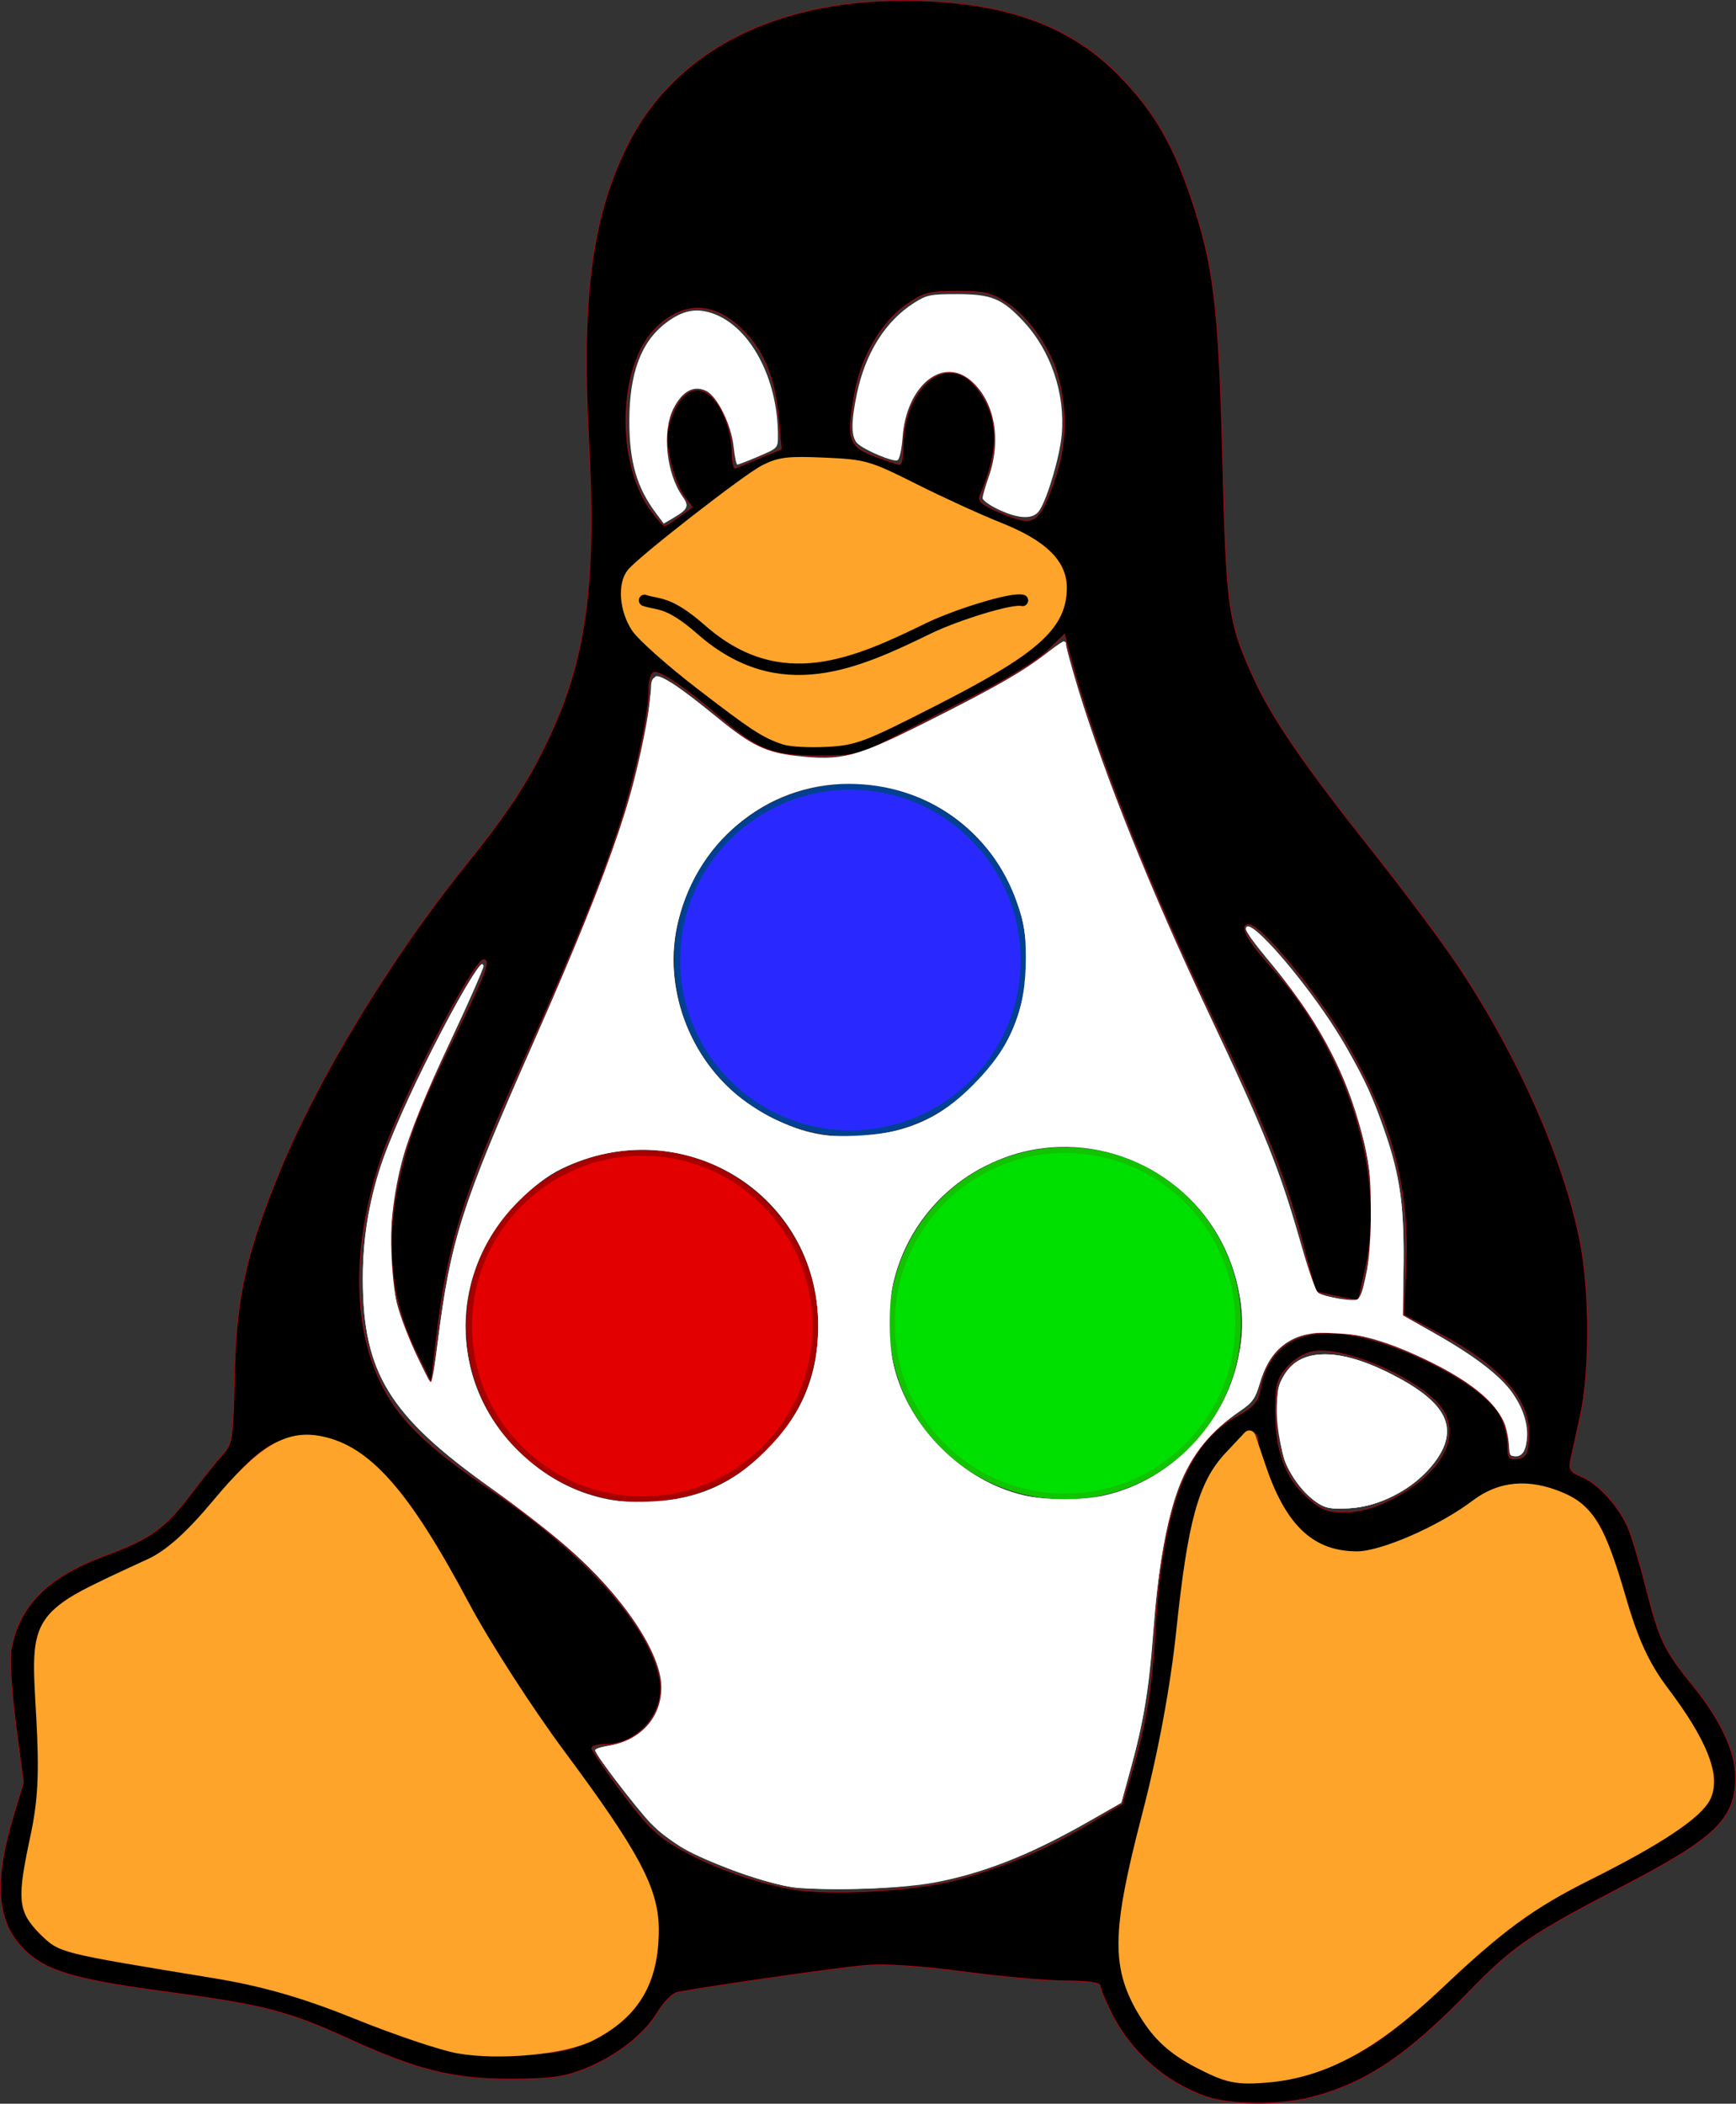 <?xml version="1.0" encoding="UTF-8" standalone="no"?>
<svg
   xmlns:dc="http://purl.org/dc/elements/1.1/"
   xmlns:cc="http://creativecommons.org/ns#"
   xmlns:rdf="http://www.w3.org/1999/02/22-rdf-syntax-ns#"
   xmlns:svg="http://www.w3.org/2000/svg"
   xmlns="http://www.w3.org/2000/svg"
   enable-background="new 0 0 515.91 728.5"
   height="368.141"
   id="Layer_1"
   version="1.1"
   viewBox="0 0 303.888 368.141"
   width="303.888"
   xml:space="preserve"><rect x="0" y="0" width="303.888" height="368.141" fill="#333333" stroke="none"/><defs
     id="defs7" /><g
     id="g4166"><path
       style="opacity:1;fill:#000000;fill-opacity:1;stroke:#a2070f;stroke-width:0.153;stroke-linecap:square;stroke-linejoin:round;stroke-miterlimit:4;stroke-dasharray:none;stroke-opacity:1"
       d="m 211.061,366.883 c -7.083,-2.48 -13.129,-7.82 -16.5,-14.575 -1.083,-2.171 -1.969,-4.328 -1.969,-4.794 0,-0.545 -2.119,-0.848 -5.944,-0.85 -3.269,-0.002 -11.295,-0.714 -17.833,-1.584 -7.688,-1.022 -13.786,-1.426 -17.258,-1.142 -4.493,0.367 -27.837,3.708 -32.982,4.72 -0.844,0.166 -2.397,1.727 -3.452,3.469 -2.421,3.999 -7.343,7.804 -12.923,9.992 -3.53,1.384 -5.904,1.703 -12.773,1.716 -10.13,0.02 -16.38,-1.539 -28.649,-7.144 -10.426,-4.763 -14.674,-5.845 -32.077,-8.174 -16.366,-2.19 -21.26,-3.746 -25.079,-7.973 -4.29,-4.748 -4.665,-11.669 -1.242,-22.904 l 1.716,-5.633 -1.337,-10.262 c -0.763,-5.855 -1.106,-11.491 -0.8,-13.123 1.444,-7.699 6.396,-12.653 16.359,-16.366 8.136,-3.032 10.546,-4.766 15.202,-10.932 1.986,-2.63 4.427,-5.673 5.424,-6.762 1.713,-1.87 1.829,-2.637 2.091,-13.807 0.321,-13.714 1.968,-21.2 7.808,-35.5 6.693,-16.388 19.545,-37.581 32.624,-53.797 7.472,-9.265 11.045,-14.733 14.641,-22.406 6.559,-13.997 8.291,-27.076 6.935,-52.38 -1.305,-24.347 0.564,-38.654 6.661,-51.008 8.738,-17.704 28.177,-26.905 53.741,-25.435 14.413,0.829 24.669,4.959 32.599,13.128 5.879,6.057 9.177,11.653 12.359,20.971 4.059,11.888 4.959,19.265 5.634,46.179 0.654,26.09 0.969,28.314 5.389,38.064 3.17,6.992 8.849,15.275 20.706,30.202 5.529,6.961 12.304,16.026 15.054,20.145 10.644,15.939 18.72,34.251 21.478,48.703 1.657,8.682 1.647,22.536 -0.02,30.099 -0.698,3.164 -1.461,6.647 -1.695,7.739 -0.36,1.677 -0.056,2.14 1.949,2.971 2.913,1.207 6.575,5.266 8.15,9.034 0.646,1.547 2.047,6.25 3.112,10.452 2.289,9.03 3.174,10.88 8.122,16.971 4.928,6.066 7.53,11.631 7.53,16.103 0,7.303 -3.5,10.693 -19.761,19.137 -16.067,8.343 -19.252,10.527 -26.978,18.497 -10.736,11.073 -17.951,15.907 -27.435,18.377 -5.606,1.46 -14.224,1.405 -18.576,-0.118 l -4e-5,0 z m 20.264,-4.811 c 7.644,-2.686 12.714,-6.255 21.479,-15.114 9.471,-9.573 14.585,-13.146 29.509,-20.615 14.278,-7.145 17.677,-10.055 17.656,-15.115 -0.012,-2.826 -3.279,-9.012 -7.818,-14.803 -5.437,-6.936 -5.521,-7.113 -7.899,-16.492 -2.386,-9.414 -3.698,-12.755 -5.981,-15.239 -2.635,-2.867 -7.322,-4.668 -12.195,-4.686 -4.087,-0.016 -4.708,0.239 -9.588,3.94 -12.978,9.841 -23.637,10.792 -30.54,2.727 -2.556,-2.986 -5.742,-10.996 -5.742,-14.434 0,-2.113 -1.148,-1.798 -4.508,1.238 -5.586,5.046 -7.939,13.357 -9.339,32.976 -0.87,12.195 -1.469,15.175 -7.233,36.013 -4.337,15.676 -4.101,23.427 0.941,30.968 6.703,10.025 18.241,13.213 31.259,8.637 z m -128.476,-4.77 c 7.82,-3.653 11.533,-9.158 12.088,-17.923 0.559,-8.846 -2.933,-15.452 -18.65,-35.283 -5.569,-7.026 -8.748,-12.046 -13.434,-21.21 -7.31,-14.296 -10.73,-19.72 -15.553,-24.664 -4.363,-4.473 -8.842,-6.628 -13.819,-6.651 -5.651,-0.025 -8.811,2.208 -15.809,11.171 -6.824,8.742 -8.402,9.938 -17.466,13.242 -7.84,2.858 -10.517,4.727 -12.591,8.792 -1.484,2.908 -1.568,3.834 -0.988,10.866 1.108,13.43 0.836,20.145 -1.1,27.135 -3.071,11.091 -0.921,16.377 7.658,18.826 2.277,0.65 9.836,1.894 16.796,2.765 15.455,1.933 21.39,3.49 32.29,8.469 11.718,5.353 18.264,6.888 28.306,6.638 6.779,-0.169 8.722,-0.513 12.272,-2.172 z M 168.047,328.801 c 8.51,-2.428 15.111,-5.249 22.449,-9.595 l 5.958,-3.529 1.582,-5.313 c 2.473,-8.304 3.565,-14.742 4.119,-24.292 1.28,-22.044 5.463,-33.311 14.172,-38.165 3.108,-1.733 3.864,-2.579 4.275,-4.789 1.307,-7.03 6.05,-10.409 13.726,-9.777 9.152,0.753 24.636,8.449 28.021,13.927 0.867,1.403 1.577,3.829 1.577,5.39 0,2.506 0.203,2.81 1.726,2.594 1.433,-0.204 1.766,-0.795 1.961,-3.489 0.474,-6.54 -4.662,-12.55 -15.743,-18.424 l -6.15,-3.26 0.379,-8.629 c 0.591,-13.431 -2.455,-24.987 -10.133,-38.444 -5.043,-8.838 -15.169,-21.193 -17.371,-21.193 -1.757,0 -0.293,2.693 4.141,7.615 13.243,14.704 19.941,36.171 16.338,52.366 l -1.285,5.775 -3.551,-0.663 c -1.953,-0.365 -3.684,-0.797 -3.847,-0.959 -0.163,-0.163 -1.118,-3.528 -2.122,-7.478 -3.086,-12.136 -6.294,-20.247 -15.731,-39.781 -11.432,-23.661 -21.133,-48.316 -25.317,-64.339 l -0.877,-3.36 -2.948,2.879 c -1.621,1.583 -7.205,5.044 -12.408,7.69 -5.203,2.646 -12.026,6.142 -15.164,7.768 -5.394,2.796 -6.082,2.956 -12.656,2.951 -8.004,-0.006 -10.509,-1.004 -17.388,-6.926 -5.897,-5.076 -10.547,-8.184 -11.43,-7.638 -0.418,0.259 -0.761,1.627 -0.761,3.042 0,3.996 -2.063,13.827 -4.673,22.264 -3.015,9.748 -8.529,23.321 -17.761,43.723 -10.021,22.145 -12.82,31.112 -14.724,47.172 l -0.955,8.054 -2.742,-5.6 c -4.651,-9.5 -5.446,-20.008 -2.419,-31.951 1.793,-7.074 3.514,-11.343 9.445,-23.431 5.231,-10.661 6.126,-13.053 4.872,-13.023 -1.747,0.042 -14.508,24.749 -17.821,34.503 -5.329,15.694 -5.139,30.393 0.527,40.804 3.097,5.69 8.131,10.414 18.636,17.49 16.438,11.072 27.782,23.772 29.522,33.05 1.068,5.693 -3.64,11.428 -9.388,11.435 -1.371,0.002 -2.493,0.317 -2.493,0.701 0,0.384 2.418,3.918 5.374,7.854 4.534,6.037 6.173,7.599 10.488,9.987 5.474,3.03 12.85,5.653 19.048,6.772 6.851,1.237 22.236,0.322 29.522,-1.757 z m 75.155,-66.261 c 8.617,-4.294 12.436,-10.571 9.485,-15.59 -2.979,-5.068 -17.093,-11.491 -22.87,-10.408 -1.562,0.293 -3.408,1.431 -4.58,2.825 -1.682,1.999 -1.964,3.076 -1.964,7.508 0,6.924 1.705,11.633 5.432,15 2.567,2.319 3.552,2.719 6.692,2.719 2.456,0 5.056,-0.684 7.805,-2.054 z m -91.343,-133.609 c 2.075,-0.788 6.306,-2.957 9.404,-4.819 3.098,-1.862 7.929,-4.348 10.736,-5.525 11.106,-4.656 16.758,-12.995 13.317,-19.649 -1.616,-3.126 -4.245,-4.734 -13.608,-8.328 -4.525,-1.737 -9.619,-4.036 -11.32,-5.11 -6.007,-3.792 -10.738,-5.244 -17.27,-5.303 -5.264,-0.047 -6.705,0.244 -10.137,2.045 -2.201,1.155 -5.778,3.678 -7.95,5.607 -2.172,1.929 -6.33,5.239 -9.24,7.356 -5.836,4.245 -6.805,5.536 -6.805,9.068 0,4.26 3.858,9.233 10.738,13.843 1.477,0.989 4.756,3.511 7.287,5.605 2.531,2.094 5.983,4.437 7.67,5.208 4.133,1.888 12.212,1.889 17.178,0.002 z m -32.926,-38.557 2.216,-1.638 -1.481,-2.005 c -0.815,-1.103 -1.888,-3.949 -2.386,-6.324 -0.78,-3.722 -0.72,-4.803 0.434,-7.826 2.167,-5.673 6.175,-5.779 8.859,-0.233 0.872,1.801 1.585,4.748 1.585,6.548 0,1.8 0.27,3.158 0.601,3.018 0.33,-0.141 2.265,-0.946 4.299,-1.79 l 3.698,-1.534 -0.423,-4.986 c -0.61,-7.194 -2.531,-12.038 -6.247,-15.754 -5.021,-5.021 -10.269,-5.21 -15.157,-0.547 -6.753,6.442 -7.206,23.769 -0.843,32.217 1.033,1.371 2.047,2.493 2.253,2.493 0.207,0 1.373,-0.737 2.591,-1.638 z m 63.287,-0.855 c 0.672,-0.949 1.944,-4.091 2.827,-6.982 1.683,-5.511 1.66,-11.594 -0.067,-17.398 -1.308,-4.395 -5.109,-9.712 -8.591,-12.016 -2.803,-1.855 -4,-2.147 -8.796,-2.147 -4.943,0 -5.915,0.255 -8.877,2.331 -4.433,3.107 -7.964,9.147 -9.098,15.561 -1.424,8.053 -1.047,9.244 3.471,10.953 2.109,0.798 4.094,1.451 4.41,1.452 0.316,3.4e-4 0.577,-1.294 0.58,-2.876 0.015,-10.415 7.498,-16.915 12.554,-10.906 4.254,5.056 4.532,10.807 0.929,19.232 -0.402,0.94 0.342,1.604 3.156,2.814 4.807,2.067 6.028,2.064 7.501,-0.018 l 0,4e-5 z"
       id="path4138" /><circle
       r="30.298"
       cy="232.046"
       cx="112.427"
       id="path4163"
       style="opacity:1;fill:#e30000;fill-opacity:1;stroke:#a60000;stroke-width:1;stroke-linecap:square;stroke-linejoin:round;stroke-miterlimit:4;stroke-dasharray:none;stroke-opacity:1" /><circle
       r="30.298"
       cy="167.999"
       cx="148.861"
       id="path4163-5"
       style="opacity:1;fill:#2929ff;fill-opacity:1;stroke:#004192;stroke-width:1;stroke-linecap:square;stroke-linejoin:round;stroke-miterlimit:4;stroke-dasharray:none;stroke-opacity:1" /><circle
       r="30.298"
       cy="231.57"
       cx="186.445"
       id="path4163-2"
       style="opacity:1;fill:#00e000;fill-opacity:1;stroke:#11c300;stroke-width:1;stroke-linecap:square;stroke-linejoin:round;stroke-miterlimit:4;stroke-dasharray:none;stroke-opacity:1" /><path
       id="path4195"
       d="m 137.384,129.331 c -3.385,-1.106 -5.37,-2.404 -14.872,-9.726 -5.085,-3.918 -10.056,-8.342 -11.047,-9.831 -2.012,-3.022 -2.379,-7.488 -0.774,-9.422 1.936,-2.333 20.083,-16.456 23.163,-18.027 2.636,-1.345 4.124,-1.522 10.42,-1.243 7.097,0.315 7.63,0.469 15.782,4.558 4.641,2.328 11.282,5.363 14.76,6.745 7.53,2.993 10.936,6.252 10.936,10.464 0,6.577 -4.749,10.764 -22.436,19.779 -12.397,6.319 -13.728,6.824 -18.66,7.075 -2.92,0.149 -6.193,-0.018 -7.272,-0.371 z"
       style="opacity:1;fill:#ffa42a;fill-opacity:1;stroke:#ffa42a;stroke-width:2;stroke-linecap:square;stroke-linejoin:round;stroke-miterlimit:4;stroke-dasharray:none;stroke-opacity:1" /><path
       id="path4197"
       d="m 209.712,360.757 c -4.318,-2.276 -6.829,-4.558 -9.157,-8.324 -5.002,-8.091 -4.935,-14.06 0.388,-34.545 2.882,-11.091 4.999,-22.464 6.058,-32.542 1.981,-18.85 3.803,-25.522 8.273,-30.288 l 3.418,-3.645 1.951,5.716 c 3.65,10.693 8.853,15.437 16.93,15.436 4.462,-9.3e-4 14.818,-4.516 20.875,-9.103 4.24,-3.211 9.049,-3.635 14.655,-1.292 4.925,2.058 6.925,5.425 10.452,17.595 2.179,7.519 4.18,11.857 7.501,16.255 6.639,8.793 9.035,14.699 7.411,18.263 -1.336,2.933 -8.265,7.554 -20.433,13.628 -10.168,5.075 -15.581,9.027 -26.452,19.312 -11.091,10.494 -19.886,15.272 -29.685,16.126 -5.39,0.47 -7.043,0.118 -12.185,-2.592 z"
       style="opacity:1;fill:#ffa42a;fill-opacity:1;stroke:#ffa42a;stroke-width:2.169;stroke-linecap:square;stroke-linejoin:round;stroke-miterlimit:4;stroke-dasharray:none;stroke-opacity:1" /><path
       id="path4199"
       d="m 80.231,358.255 c -2.894,-0.512 -10.948,-3.233 -17.898,-6.046 -8.874,-3.592 -16.19,-5.699 -24.569,-7.076 -27.586,-4.533 -26.867,-4.352 -30.052,-7.538 -3.513,-3.513 -3.647,-5.185 -1.3,-16.217 1.322,-6.213 1.564,-11.133 1.022,-20.816 -1.011,-18.08 -1.566,-17.295 18.94,-26.763 3.331,-1.538 7.06,-4.866 11.741,-10.478 7.74,-9.278 12.167,-12.007 17.775,-10.955 8.147,1.528 14.849,9.145 25.263,28.709 3.58,6.725 11.112,18.422 16.739,25.994 13.017,17.517 16.346,23.754 16.346,30.62 0,8.95 -3.279,14.508 -10.85,18.392 -4.62,2.37 -16.008,3.439 -23.158,2.174 z"
       style="opacity:1;fill:#ffa42a;fill-opacity:1;stroke:#ffa42a;stroke-width:2.169;stroke-linecap:square;stroke-linejoin:round;stroke-miterlimit:4;stroke-dasharray:none;stroke-opacity:1" /><path
       id="path4249"
       d="m 138.568,330.241 c -8.096,-1.47 -18.94,-6.063 -23.24,-9.844 -2.407,-2.116 -11.137,-13.183 -11.141,-14.123 -9.2e-4,-0.21 0.914,-0.532 2.032,-0.714 5.293,-0.864 8.21,-3.337 9.368,-7.941 0.801,-3.188 -0.143,-6.762 -3.114,-11.789 C 107.769,277.866 99.808,270.224 86.016,260.429 68.149,247.741 63.542,240.253 63.517,223.868 c -0.016,-10.511 2.07,-18.736 8.062,-31.796 3.27,-7.127 8.372,-16.827 11.236,-21.365 2.903,-4.598 1.843,-0.969 -2.266,7.764 -6.773,14.394 -7.74,16.619 -9.13,21.021 -3.21,10.16 -3.928,20.731 -1.942,28.567 0.598,2.36 2.224,6.609 3.614,9.443 l 2.526,5.153 0.98,-7.593 c 2.379,-18.44 4.115,-23.839 17.223,-53.569 13.4,-30.392 18.744,-46.196 19.928,-58.928 0.226,-2.431 0.634,-4.042 1.067,-4.208 0.865,-0.332 4.404,2.051 10.781,7.26 6.061,4.95 8.428,6.107 13.826,6.76 7.981,0.965 10.642,0.245 23.612,-6.389 12.381,-6.333 17.23,-9.137 20.666,-11.95 1.224,-1.002 2.356,-1.822 2.516,-1.822 0.16,0 0.456,0.881 0.658,1.957 0.626,3.338 5.133,16.861 8.837,26.518 4.646,12.112 8.989,22.099 17.153,39.447 7.928,16.846 10.972,24.325 13.64,33.503 4.073,14.012 3.416,12.661 6.496,13.372 5.035,1.162 4.956,1.204 5.971,-3.202 4.079,-17.72 -1.771,-37.712 -15.992,-54.644 -4.03,-4.799 -5.155,-6.429 -4.728,-6.856 1.017,-1.017 8.973,7.909 14.571,16.347 6.352,9.574 11.121,21.486 12.39,30.948 0.369,2.751 0.57,8.379 0.456,12.788 l -0.204,7.874 5.158,2.82 c 6.969,3.81 12.015,7.615 14.08,10.616 3.057,4.444 3.449,11.158 0.652,11.158 -0.831,0 -1.077,-0.495 -1.278,-2.576 -0.137,-1.417 -0.684,-3.492 -1.216,-4.611 -1.753,-3.689 -10.284,-9.113 -19.826,-12.606 -2.993,-1.096 -5.429,-1.556 -9.22,-1.744 -4.684,-0.232 -5.375,-0.136 -7.593,1.054 -2.893,1.552 -4.599,3.886 -5.76,7.88 -0.688,2.367 -1.262,3.198 -3.019,4.373 -3.51,2.347 -6.387,5.021 -8.132,7.558 -3.817,5.548 -6.334,16.168 -7.488,31.588 -0.74,9.891 -1.743,16 -3.885,23.666 l -1.687,6.038 -5.218,2.993 c -15.195,8.715 -25.309,11.69 -41.014,12.065 -4.773,0.114 -9.925,-0.019 -11.448,-0.296 z m -16.092,-68.879 c 7.113,-2.463 13.785,-8.138 17.178,-14.61 2.486,-4.743 3.582,-9.263 3.582,-14.772 0,-23.176 -23.794,-37.694 -45.017,-27.466 -4.727,2.278 -11.017,8.607 -13.409,13.493 -3.269,6.676 -4.138,13.506 -2.627,20.635 2.379,11.222 11.552,20.658 22.871,23.525 4.468,1.132 12.963,0.74 17.422,-0.804 z m 71.494,0.267 c 15.887,-4.046 26.153,-20.269 22.819,-36.058 -3.083,-14.6 -15.595,-24.909 -30.271,-24.941 -5.083,-0.011 -8.687,0.842 -13.743,3.255 -13.664,6.521 -20.407,22.444 -15.748,37.186 3.164,10.012 11.769,18.086 21.888,20.539 4.185,1.014 11.112,1.023 15.055,0.019 l 0,10e-6 z m -35.155,-64.271 c 12.341,-4.261 20.836,-16.041 20.896,-28.974 0.041,-8.886 -2.905,-16.121 -9.072,-22.278 -7.454,-7.442 -18.04,-10.533 -28.596,-8.348 -8.385,1.736 -17.097,8.567 -20.758,16.276 -3.347,7.048 -4.188,13.309 -2.724,20.281 1.959,9.331 8.128,17.259 16.609,21.348 2.497,1.204 5.761,2.435 7.253,2.735 4.183,0.842 12.461,0.316 16.392,-1.041 z"
       style="opacity:1;fill:#ffffff;fill-opacity:1;stroke:#000000;stroke-width:2;stroke-linecap:square;stroke-linejoin:miter;stroke-miterlimit:4;stroke-dasharray:none;stroke-opacity:0" /><path
       id="path4251"
       d="m 230.83,263.101 c -3.465,-2.229 -5.855,-6.078 -6.77,-10.905 -2.809,-14.812 5,-19.195 20.187,-11.329 9.85,5.101 11.584,10.501 5.355,16.672 -3.85,3.814 -8.671,6.128 -13.319,6.391 -3.107,0.176 -4.132,0.02 -5.453,-0.83 z"
       style="opacity:1;fill:#ffffff;fill-opacity:1;stroke:#000000;stroke-width:1.085;stroke-linecap:square;stroke-linejoin:miter;stroke-miterlimit:4;stroke-dasharray:none;stroke-opacity:0" /><path
       id="path4253"
       d="m 230.787,263.093 c -2.394,-1.512 -4.942,-4.797 -5.941,-7.661 -0.474,-1.359 -0.987,-4.668 -1.139,-7.352 -0.229,-4.038 -0.106,-5.207 0.711,-6.769 2.818,-5.385 9.407,-5.723 18.886,-0.969 9.403,4.716 11.958,9.102 8.489,14.572 -3.125,4.927 -9.572,8.667 -15.54,9.014 -3.084,0.179 -4.11,0.023 -5.467,-0.834 z"
       style="opacity:1;fill:#ffffff;fill-opacity:1;stroke:#000000;stroke-width:1.085;stroke-linecap:square;stroke-linejoin:miter;stroke-miterlimit:4;stroke-dasharray:none;stroke-opacity:0" /><path
       id="path4255"
       d="m 230.787,263.093 c -2.394,-1.512 -4.942,-4.797 -5.941,-7.661 -0.474,-1.359 -0.987,-4.668 -1.139,-7.352 -0.229,-4.038 -0.106,-5.207 0.711,-6.769 2.819,-5.386 9.423,-5.724 18.886,-0.964 9.521,4.788 11.996,9.036 8.489,14.567 -3.125,4.927 -9.572,8.667 -15.54,9.014 -3.084,0.179 -4.11,0.023 -5.467,-0.834 z"
       style="opacity:1;fill:#ffffff;fill-opacity:1;stroke:#000000;stroke-width:2;stroke-linecap:square;stroke-linejoin:miter;stroke-miterlimit:4;stroke-dasharray:none;stroke-opacity:0" /><path
       id="path4257"
       d="m 137.079,329.945 c -5.311,-1.196 -13.327,-4.157 -17.289,-6.386 -1.87,-1.052 -4.532,-3.089 -5.915,-4.527 -2.528,-2.628 -9.676,-12.046 -9.684,-12.759 -0.002,-0.21 0.911,-0.524 2.029,-0.697 5.869,-0.91 9.626,-5.016 9.547,-10.437 -0.087,-5.993 -6.76,-15.891 -16.41,-24.339 -2.863,-2.506 -8.866,-7.162 -13.341,-10.346 -17.903,-12.739 -22.475,-20.197 -22.499,-36.696 -0.011,-7.176 1.253,-14.591 3.592,-21.075 4.188,-11.611 17.449,-37.023 17.533,-33.6 0.01,0.403 -2.552,6.208 -5.694,12.902 -8.919,19.003 -10.909,26.249 -10.402,37.891 0.164,3.771 0.669,7.763 1.201,9.492 1.092,3.551 5.153,12.475 5.676,12.475 0.202,0 0.782,-3.356 1.288,-7.458 2.11,-17.107 4.201,-23.681 16.081,-50.576 10.685,-24.189 15.546,-36.827 18.235,-47.415 1.641,-6.461 2.921,-13.435 2.922,-15.924 0.001,-3.578 2.093,-2.656 11.611,5.117 5.937,4.849 8.485,6.082 13.805,6.684 8.009,0.905 10.422,0.278 22.801,-5.921 11.941,-5.981 16.672,-8.687 20.987,-12.008 2.974,-2.288 3.475,-2.497 3.475,-1.447 4e-5,0.373 0.972,3.9 2.16,7.837 4.394,14.562 12.796,35.433 22.664,56.299 9.985,21.115 12.512,27.441 16.43,41.132 1.204,4.208 2.482,7.834 2.84,8.058 1.296,0.812 6.454,1.631 6.976,1.108 1.366,-1.366 2.293,-7.64 2.263,-15.316 -0.026,-6.655 -0.246,-8.675 -1.427,-13.137 -3.221,-12.168 -7.32,-19.71 -17.423,-32.052 -1.664,-2.034 -3.026,-3.925 -3.026,-4.203 0,-3.36 11.863,10.641 17.78,20.984 3.224,5.635 4.542,8.556 6.703,14.849 2.492,7.257 3.233,12.662 3.123,22.78 l -0.097,8.949 5.001,2.831 c 10.456,5.919 14.9,10.063 16.354,15.251 0.889,3.173 0.157,6.257 -1.542,6.498 -1.081,0.154 -1.222,-0.063 -1.232,-1.898 -0.03,-5.314 -4.353,-9.887 -13.709,-14.5 -7.271,-3.585 -12.846,-5.199 -17.962,-5.199 -6.597,0 -10.162,2.702 -12.048,9.133 -0.71,2.419 -1.26,3.178 -3.348,4.61 -10.105,6.932 -13.476,15.63 -15.277,39.409 -0.708,9.345 -1.652,14.973 -3.878,23.119 l -1.649,6.034 -5.788,3.303 c -10.165,5.801 -18.805,9.202 -27.211,10.709 -6.936,1.243 -21.613,1.503 -26.225,0.465 z m -17.978,-67.77 c 5.959,-1.257 10.267,-3.661 14.971,-8.354 6.321,-6.307 9.174,-13.132 9.156,-21.904 -0.047,-23.088 -23.959,-37.628 -44.98,-27.351 -2.338,1.143 -4.88,3.057 -7.432,5.595 -12.325,12.263 -12.447,31.424 -0.278,43.549 7.792,7.764 17.809,10.732 28.563,8.465 z m 74.52,-0.557 c 11.357,-2.677 20.68,-12.299 23.104,-23.844 1.004,-4.783 1.005,-7.683 0.003,-12.475 -3.161,-15.123 -17.326,-25.712 -32.777,-24.502 -13.023,1.019 -24.136,10.329 -27.432,22.98 -1.045,4.012 -1.035,11.544 0.02,15.596 2.769,10.632 11.988,19.721 22.611,22.293 3.938,0.954 10.312,0.932 14.47,-0.048 l 2.5e-4,-3e-5 z m -38.181,-63.443 c 5.987,-1.263 10.27,-3.659 14.934,-8.354 6.667,-6.713 9.208,-12.866 9.195,-22.262 -0.006,-4.256 -0.277,-5.949 -1.528,-9.543 -4.425,-12.712 -15.859,-20.817 -29.402,-20.844 -14.658,-0.029 -27.146,10.404 -30.177,25.212 -2.315,11.31 2.745,23.86 12.336,30.596 7.735,5.432 15.627,7.096 24.642,5.195 z"
       style="opacity:1;fill:#ffffff;fill-opacity:1;stroke:#000000;stroke-width:1.085;stroke-linecap:square;stroke-linejoin:miter;stroke-miterlimit:4;stroke-dasharray:none;stroke-opacity:0" /><path
       id="path4259"
       d="m 174.83,89.184 c -1.566,-0.729 -2.839,-1.642 -2.83,-2.029 0.01,-0.387 0.49,-2.045 1.067,-3.686 2.281,-6.484 1.068,-13.184 -3.039,-16.79 -5.02,-4.407 -11.383,0.811 -12.031,9.867 -0.155,2.167 -0.541,3.866 -0.911,4.008 -0.788,0.303 -5.633,-1.725 -6.934,-2.902 -1.179,-1.067 -1.22,-3.673 -0.136,-8.823 1.491,-7.088 5.01,-12.662 9.984,-15.817 2.225,-1.411 2.863,-1.542 7.5,-1.542 6.048,0 7.891,0.754 11.637,4.758 4.826,5.159 7.358,12.646 6.717,19.855 -0.339,3.807 -2.458,11.016 -3.884,13.217 -1.055,1.627 -3.479,1.588 -7.139,-0.116 z"
       style="opacity:1;fill:#ffffff;fill-opacity:1;stroke:#000000;stroke-width:2;stroke-linecap:square;stroke-linejoin:miter;stroke-miterlimit:4;stroke-dasharray:none;stroke-opacity:0" /><path
       id="path4261"
       d="m 114.861,89.852 c -3.391,-4.53 -4.696,-9.017 -4.696,-16.145 0,-8.365 2.045,-13.876 6.373,-17.173 3.014,-2.296 5.448,-2.744 8.522,-1.571 6.411,2.448 11.104,11.409 11.122,21.238 0.004,2.214 -0.011,2.23 -3.386,3.663 -1.864,0.791 -3.539,1.438 -3.721,1.437 -0.182,-8.68e-4 -0.473,-1.377 -0.646,-3.059 -0.405,-3.92 -2.862,-8.909 -4.853,-9.853 -2.145,-1.017 -4.164,0.091 -5.695,3.128 -2.012,3.989 -1.242,11.363 1.603,15.362 1.206,1.695 0.965,2.246 -1.661,3.787 l -1.634,0.959 -1.327,-1.773 z"
       style="opacity:1;fill:#ffffff;fill-opacity:1;stroke:#000000;stroke-width:2;stroke-linecap:square;stroke-linejoin:miter;stroke-miterlimit:4;stroke-dasharray:none;stroke-opacity:0" /><path
       style="fill:none;fill-rule:evenodd;stroke:#000000;stroke-width:2;stroke-linecap:round;stroke-linejoin:miter;stroke-miterlimit:4;stroke-dasharray:none;stroke-opacity:1"
       d="m 112.826,105.068 c 2.37,0.826 4.095,0 9.912,5.111 13.885,12.199 27.316,5.828 39.899,-0.271 4.677,-2.267 14.529,-5.379 16.348,-4.84"
       id="path4162" /></g></svg>